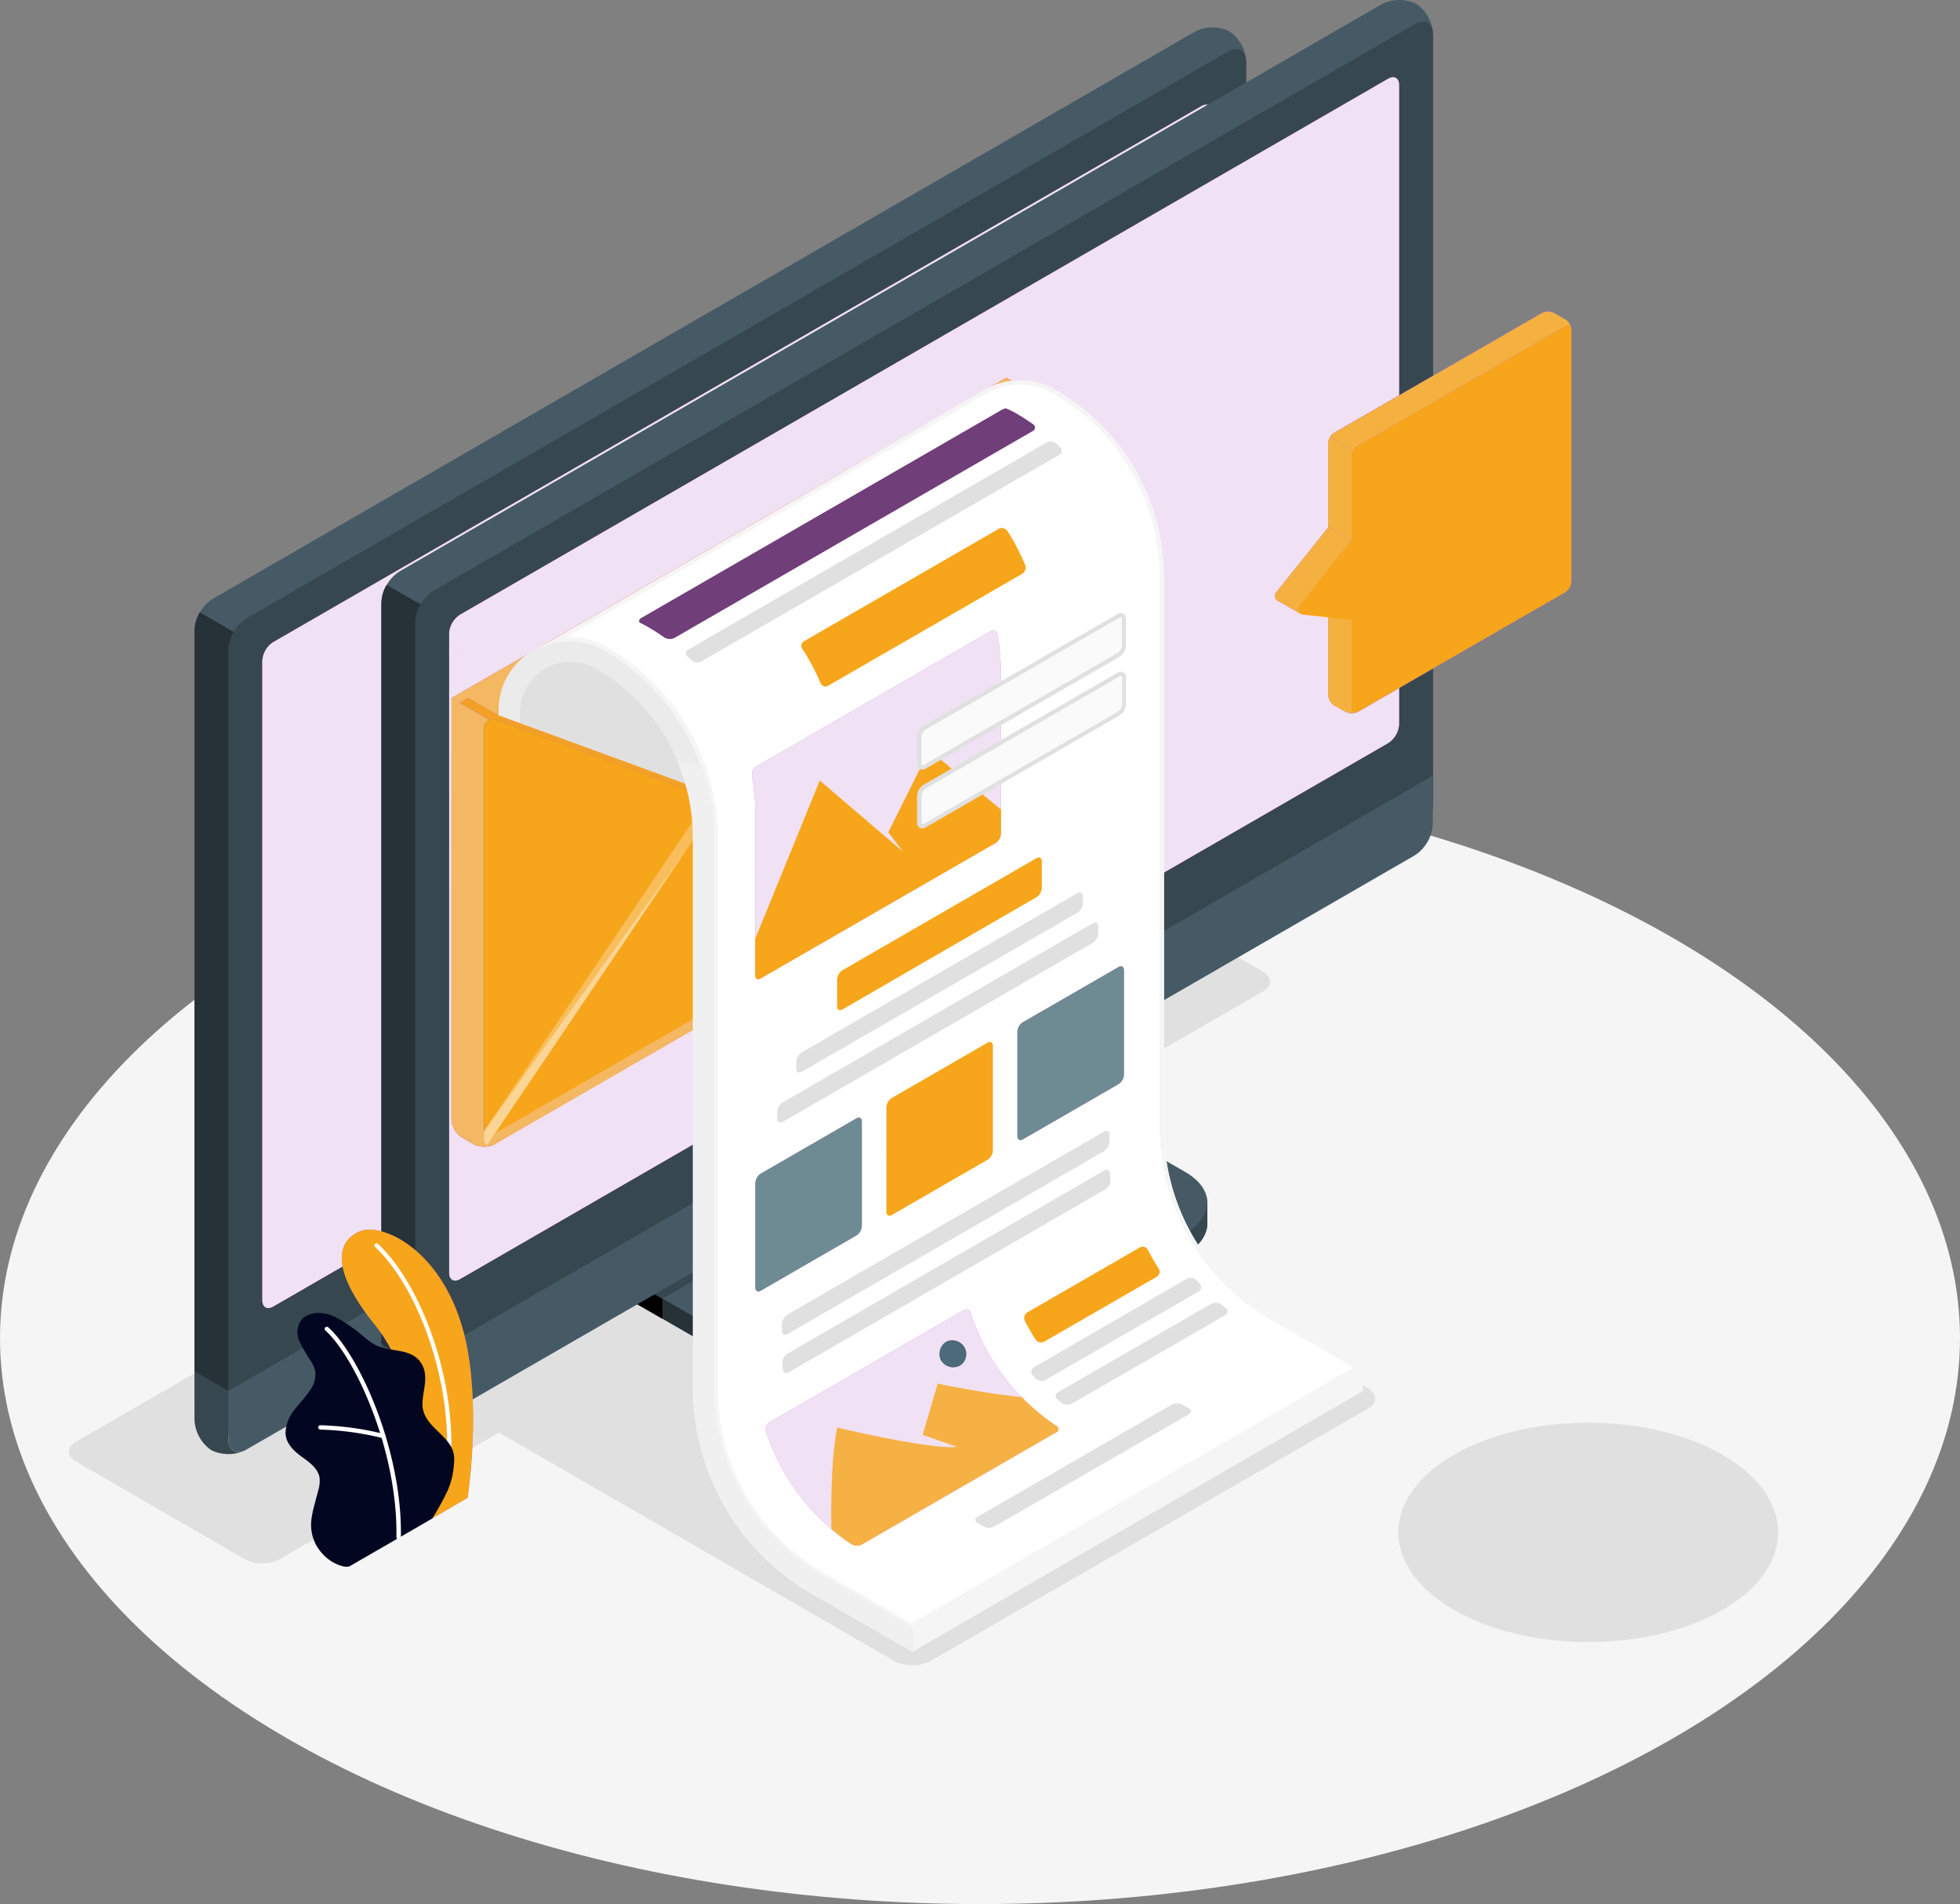 <svg xmlns="http://www.w3.org/2000/svg" width="333" height="323.423" viewBox="0 0 333 323.423">
  <rect x="0" y="0" width="333" height="323.423" fill="#808080" stroke="none"/>
  <g id="Newsletter-amico" transform="translate(-13.44 -30.318)">
    <g id="freepik--Floor--inject-63" transform="translate(13.44 161.482)">
      <ellipse id="freepik--floor--inject-63-2" data-name="freepik--floor--inject-63" cx="166.5" cy="96.129" rx="166.5" ry="96.129" transform="translate(0 0)" fill="#f5f5f5"/>
    </g>
    <g id="freepik--Shadows--inject-63" transform="translate(25.144 178.061)">
      <path id="freepik--Shadow--inject-63" d="M199.5,391.649l-68.512-39.574c-1.7-.975-1.7-2.558,0-3.533L205.243,305.7a6.763,6.763,0,0,1,6.12,0L279.91,345.27c1.689.975,1.689,2.551,0,3.533l-74.286,42.846A6.763,6.763,0,0,1,199.5,391.649Z" transform="translate(-59.252 -257.253)" fill="#e0e0e0"/>
      <ellipse id="freepik--shadow--inject-63-2" data-name="freepik--shadow--inject-63" cx="32.26" cy="18.628" rx="32.26" ry="18.628" transform="translate(225.873 93.911)" fill="#e0e0e0"/>
      <path id="freepik--shadow--inject-63-3" data-name="freepik--shadow--inject-63" d="M59.936,354.56,31.216,337.982c-1.618-.933-1.618-2.452,0-3.385l167.051-96.447a6.494,6.494,0,0,1,5.865,0l28.719,16.579c1.618.94,1.618,2.452,0,3.385L65.8,354.56A6.452,6.452,0,0,1,59.936,354.56Z" transform="translate(-30.002 -237.45)" fill="#e0e0e0"/>
    </g>
    <g id="freepik--Device--inject-63" transform="translate(46.477 34.981)">
      <g id="freepik--device--inject-63-2" data-name="freepik--device--inject-63">
        <path id="Path_30" data-name="Path 30" d="M200.726,328.457l24.691-14.275c2.544-1.47,3.816-3.4,3.816-5.321v-3.434l-25.617-14.444a5.441,5.441,0,0,1-2.459-4.24V260.39L158.05,285.307v26.338a5.441,5.441,0,0,0,2.459,4.24L182.3,328.443C187.384,331.4,195.638,331.4,200.726,328.457Z" transform="translate(-88.895 -101.098)" fill="#263238"/>
        <path id="Path_31" data-name="Path 31" d="M168.4,325.4v3.42l-7.908-4.551a5.441,5.441,0,0,1-2.452-4.24V293.682l8.212-4.742c.177,2.085.36,4.24.53,6.36l-5.759,3.336V318.31a5.406,5.406,0,0,0,2.452,4.24Z" transform="translate(-88.892 -109.473)"/>
        <path id="Path_32" data-name="Path 32" d="M162.25,311.978a5.42,5.42,0,0,0,2.459,4.24l18.812,10.84c5.1,2.94,13.349,2.94,18.437,0l24.7-14.275c5.1-2.933,5.1-7.7,0-10.6l-18.826-10.848a5.427,5.427,0,0,1-2.459-4.24V267.38L162.264,292.3Z" transform="translate(-90.127 -103.149)" fill="#455a64"/>
        <path id="Path_33" data-name="Path 33" d="M212.85,294.213h0l-5-2.89a5.428,5.428,0,0,1-2.459-4.24v-19.7L162.28,292.3v19.681a5.42,5.42,0,0,0,2.459,4.24l4.947,2.827Z" transform="translate(-90.135 -103.149)" fill="#37474f"/>
        <path id="Path_34" data-name="Path 34" d="M243.306,324.12v3.449c0,1.929-1.279,3.844-3.816,5.321L214.8,347.144a18.493,18.493,0,0,1-8.8,2.184v-3.385a18.494,18.494,0,0,0,8.8-2.184l24.691-14.282C242.041,327.978,243.306,326.049,243.306,324.12Z" transform="translate(-102.959 -119.792)" fill="#37474f"/>
        <path id="Path_35" data-name="Path 35" d="M63.088,273.378a6.586,6.586,0,0,0,5.957-.113L235.821,176.98a6.784,6.784,0,0,0,3.074-5.321V40.846a6.572,6.572,0,0,0-2.862-5.208,6.572,6.572,0,0,0-5.95.113L63.307,132.035a6.77,6.77,0,0,0-3.067,5.314V268.2a6.6,6.6,0,0,0,2.848,5.18Z" transform="translate(-60.205 -34.981)" fill="#455a64"/>
        <path id="Path_36" data-name="Path 36" d="M71.424,274.781,238.2,178.5a6.791,6.791,0,0,0,3.067-5.321V42.369c0-1.957-1.371-2.756-3.067-1.774L71.424,136.866a6.791,6.791,0,0,0-3.074,5.321V272.993C68.35,274.972,69.728,275.764,71.424,274.781Z" transform="translate(-62.584 -36.504)" fill="#37474f"/>
        <path id="Path_37" data-name="Path 37" d="M68.578,371.519a6.657,6.657,0,0,1-5.5-.113,6.607,6.607,0,0,1-2.883-5.222V358l5.766,3.336v8.183C65.956,371.307,67.123,372.134,68.578,371.519Z" transform="translate(-60.19 -129.73)" fill="#37474f"/>
        <path id="Path_38" data-name="Path 38" d="M68.35,321.271v8.176c0,1.957,1.413,2.756,3.074,1.774L238.2,234.936a6.791,6.791,0,0,0,3.039-5.335v-8.19Z" transform="translate(-62.584 -89.665)" fill="#455a64"/>
        <path id="Path_39" data-name="Path 39" d="M76.51,256.619V148.031a4.07,4.07,0,0,1,1.844-3.187L236.049,53.8c1.018-.587,1.844-.113,1.844,1.06V163.444a4.07,4.07,0,0,1-1.844,3.194l-157.7,91.048C77.33,258.273,76.51,257.792,76.51,256.619Z" transform="translate(-64.977 -40.426)" fill="#ba68c8"/>
        <path id="Path_40" data-name="Path 40" d="M76.51,256.619V148.031a4.07,4.07,0,0,1,1.844-3.187L236.049,53.8c1.018-.587,1.844-.113,1.844,1.06V163.444a4.07,4.07,0,0,1-1.844,3.194l-157.7,91.048C77.33,258.273,76.51,257.792,76.51,256.619Z" transform="translate(-64.977 -40.426)" fill="#ba68c8"/>
        <path id="Path_41" data-name="Path 41" d="M76.51,256.619V148.031a4.07,4.07,0,0,1,1.844-3.187L236.049,53.8c1.018-.587,1.844-.113,1.844,1.06V163.444a4.07,4.07,0,0,1-1.844,3.194l-157.7,91.048C77.33,258.273,76.51,257.792,76.51,256.619Z" transform="translate(-64.977 -40.426)" fill="#fff" opacity="0.8"/>
        <path id="Path_42" data-name="Path 42" d="M189.637,296.245a5.653,5.653,0,0,0-2.537,4.4c0,1.618,1.138,2.276,2.537,1.463a5.6,5.6,0,0,0,2.544-4.4C192.181,296.09,191.043,295.433,189.637,296.245Z" transform="translate(-97.416 -111.513)" fill="#ba68c8"/>
        <path id="Path_43" data-name="Path 43" d="M66.861,178.871a6.523,6.523,0,0,0-.9,3.032V307.819l-5.766-3.336v-125.9a6.282,6.282,0,0,1,.9-3.032Z" transform="translate(-60.19 -76.213)" fill="#263238"/>
      </g>
    </g>
    <g id="freepik--Device--inject-63-3" data-name="freepik--Device--inject-63" transform="translate(78.221 30.318)">
      <g id="freepik--device--inject-63-4" data-name="freepik--device--inject-63">
        <path id="Path_30-2" data-name="Path 30" d="M200.726,328.457l24.691-14.275c2.544-1.47,3.816-3.4,3.816-5.321v-3.434l-25.617-14.444a5.441,5.441,0,0,1-2.459-4.24V260.39L158.05,285.307v26.338a5.441,5.441,0,0,0,2.459,4.24L182.3,328.443C187.384,331.4,195.638,331.4,200.726,328.457Z" transform="translate(-88.895 -101.098)" fill="#263238"/>
        <path id="Path_31-2" data-name="Path 31" d="M168.4,325.4v3.42l-7.908-4.551a5.441,5.441,0,0,1-2.452-4.24V293.682l8.212-4.742c.177,2.085.36,4.24.53,6.36l-5.759,3.336V318.31a5.406,5.406,0,0,0,2.452,4.24Z" transform="translate(-88.892 -109.473)"/>
        <path id="Path_32-2" data-name="Path 32" d="M162.25,311.978a5.42,5.42,0,0,0,2.459,4.24l18.812,10.84c5.1,2.94,13.349,2.94,18.437,0l24.7-14.275c5.1-2.933,5.1-7.7,0-10.6l-18.826-10.848a5.427,5.427,0,0,1-2.459-4.24V267.38L162.264,292.3Z" transform="translate(-90.127 -103.149)" fill="#455a64"/>
        <path id="Path_33-2" data-name="Path 33" d="M212.85,294.213h0l-5-2.89a5.428,5.428,0,0,1-2.459-4.24v-19.7L162.28,292.3v19.681a5.42,5.42,0,0,0,2.459,4.24l4.947,2.827Z" transform="translate(-90.135 -103.149)" fill="#37474f"/>
        <path id="Path_34-2" data-name="Path 34" d="M243.306,324.12v3.449c0,1.929-1.279,3.844-3.816,5.321L214.8,347.144a18.493,18.493,0,0,1-8.8,2.184v-3.385a18.494,18.494,0,0,0,8.8-2.184l24.691-14.282C242.041,327.978,243.306,326.049,243.306,324.12Z" transform="translate(-102.959 -119.792)" fill="#37474f"/>
        <path id="Path_35-2" data-name="Path 35" d="M63.088,273.378a6.586,6.586,0,0,0,5.957-.113L235.821,176.98a6.784,6.784,0,0,0,3.074-5.321V40.846a6.572,6.572,0,0,0-2.862-5.208,6.572,6.572,0,0,0-5.95.113L63.307,132.035a6.77,6.77,0,0,0-3.067,5.314V268.2a6.6,6.6,0,0,0,2.848,5.18Z" transform="translate(-60.205 -34.981)" fill="#455a64"/>
        <path id="Path_36-2" data-name="Path 36" d="M71.424,274.781,238.2,178.5a6.791,6.791,0,0,0,3.067-5.321V42.369c0-1.957-1.371-2.756-3.067-1.774L71.424,136.866a6.791,6.791,0,0,0-3.074,5.321V272.993C68.35,274.972,69.728,275.764,71.424,274.781Z" transform="translate(-62.584 -36.504)" fill="#37474f"/>
        <path id="Path_37-2" data-name="Path 37" d="M68.578,371.519a6.657,6.657,0,0,1-5.5-.113,6.607,6.607,0,0,1-2.883-5.222V358l5.766,3.336v8.183C65.956,371.307,67.123,372.134,68.578,371.519Z" transform="translate(-60.19 -129.73)" fill="#37474f"/>
        <path id="Path_38-2" data-name="Path 38" d="M68.35,321.271v8.176c0,1.957,1.413,2.756,3.074,1.774L238.2,234.936a6.791,6.791,0,0,0,3.039-5.335v-8.19Z" transform="translate(-62.584 -89.665)" fill="#455a64"/>
        <path id="Path_39-2" data-name="Path 39" d="M76.51,256.619V148.031a4.07,4.07,0,0,1,1.844-3.187L236.049,53.8c1.018-.587,1.844-.113,1.844,1.06V163.444a4.07,4.07,0,0,1-1.844,3.194l-157.7,91.048C77.33,258.273,76.51,257.792,76.51,256.619Z" transform="translate(-64.977 -40.426)" fill="#ba68c8"/>
        <path id="Path_40-2" data-name="Path 40" d="M76.51,256.619V148.031a4.07,4.07,0,0,1,1.844-3.187L236.049,53.8c1.018-.587,1.844-.113,1.844,1.06V163.444a4.07,4.07,0,0,1-1.844,3.194l-157.7,91.048C77.33,258.273,76.51,257.792,76.51,256.619Z" transform="translate(-64.977 -40.426)" fill="#ba68c8"/>
        <path id="Path_41-2" data-name="Path 41" d="M76.51,256.619V148.031a4.07,4.07,0,0,1,1.844-3.187L236.049,53.8c1.018-.587,1.844-.113,1.844,1.06V163.444a4.07,4.07,0,0,1-1.844,3.194l-157.7,91.048C77.33,258.273,76.51,257.792,76.51,256.619Z" transform="translate(-64.977 -40.426)" fill="#fff" opacity="0.8"/>
        <path id="Path_42-2" data-name="Path 42" d="M189.637,296.245a5.653,5.653,0,0,0-2.537,4.4c0,1.618,1.138,2.276,2.537,1.463a5.6,5.6,0,0,0,2.544-4.4C192.181,296.09,191.043,295.433,189.637,296.245Z" transform="translate(-97.416 -111.513)" fill="#ba68c8"/>
        <path id="Path_43-2" data-name="Path 43" d="M66.861,178.871a6.523,6.523,0,0,0-.9,3.032V307.819l-5.766-3.336v-125.9a6.282,6.282,0,0,1,.9-3.032Z" transform="translate(-60.19 -76.213)" fill="#263238"/>
      </g>
    </g>
    <g id="freepik--Newsletter--inject-63" transform="translate(90.136 72.222)">
      <g id="freepik--newsletter--inject-63-2" data-name="freepik--newsletter--inject-63" transform="translate(0 0)">
        <g id="freepik--Envelope--inject-63" transform="translate(0 0)">
          <path id="Path_44" data-name="Path 44" d="M121.991,173.564l94.257-54.414,3.774,2.177A3.936,3.936,0,0,1,221.8,124.4v69.551a3.922,3.922,0,0,1-1.774,3.067l-90.744,52.351a3.965,3.965,0,0,1-3.533,0l-2-1.159a3.922,3.922,0,0,1-1.774-3.067Z" transform="translate(-121.97 -96.911)" fill="#ba68c8"/>
          <path id="Path_45" data-name="Path 45" d="M121.991,173.564l94.257-54.414,3.774,2.177A3.936,3.936,0,0,1,221.8,124.4v69.551a3.922,3.922,0,0,1-1.774,3.067l-90.744,52.351a3.965,3.965,0,0,1-3.533,0l-2-1.159a3.922,3.922,0,0,1-1.774-3.067Z" transform="translate(-121.97 -96.911)" fill="#f4b762"/>
          <path id="Path_49" data-name="Path 49" d="M123.3,184.71a4.5,4.5,0,0,1,.247-.41A4.511,4.511,0,0,0,123.3,184.71Z" transform="translate(-122.36 -116.021)" fill="#ba68c8"/>
          <path id="Path_50" data-name="Path 50" d="M189.64,87.906l.247-.226Z" transform="translate(-141.819 -87.68)" fill="#ba68c8"/>
          <path id="Path_51" data-name="Path 51" d="M122.42,186.622a8.88,8.88,0,0,1,.375-1.032A8.88,8.88,0,0,0,122.42,186.622Z" transform="translate(-122.102 -116.399)" fill="#ba68c8"/>
          <path id="Path_52" data-name="Path 52" d="M123,185.38c.064-.141.127-.276.2-.41A1.459,1.459,0,0,0,123,185.38Z" transform="translate(-122.272 -116.217)" fill="#ba68c8"/>
          <path id="Path_53" data-name="Path 53" d="M123,185.59Z" transform="translate(-122.272 -116.399)" opacity="0.2"/>
          <path id="Path_54" data-name="Path 54" d="M122.42,187.047h0v0Z" transform="translate(-122.102 -116.825)" opacity="0.2"/>
          <path id="Path_55" data-name="Path 55" d="M189.99,87.69Z" transform="translate(-141.922 -87.683)" opacity="0.2"/>
          <path id="Path_56" data-name="Path 56" d="M123.249,184.974a.289.289,0,0,1,0-.064A.289.289,0,0,0,123.249,184.974Z" transform="translate(-122.345 -116.2)" opacity="0.2"/>
          <path id="Path_57" data-name="Path 57" d="M189.31,88.293a2.92,2.92,0,0,1,.233-.283,2.918,2.918,0,0,0-.233.283Z" transform="translate(-141.722 -87.777)" opacity="0.2"/>
          <path id="Path_60" data-name="Path 60" d="M167.7,202.131a36.549,36.549,0,0,1,2.89,14.261v2.749L135.38,237.515h0V195.2a10.6,10.6,0,0,1,.276-2.424h0c.071-.311.163-.615.254-.919l.155-.452a9.8,9.8,0,0,1,.594-1.3,10.353,10.353,0,0,1,1.357-1.95c.148-.177.311-.346.473-.509s.339-.325.516-.481a10.734,10.734,0,0,1,12.473-1.251s.622-.254,1.767-.707a36.8,36.8,0,0,1,12.423,12.826A37.962,37.962,0,0,1,167.7,202.131Z" transform="translate(-125.903 -116.072)" fill="#e0e0e0"/>
          <path id="Path_61" data-name="Path 61" d="M309.343,361.025,232.81,405.313v-4.155l76.526-44.287Z" transform="translate(-154.482 -166.64)" fill="#f5f5f5"/>
          <path id="Path_62" data-name="Path 62" d="M167.1,201.458a37.977,37.977,0,0,0-2.028-4.092q-.841-1.449-1.809-2.827c-.177-.254-.36-.509-.551-.756s-.339-.459-.516-.707-.3-.382-.452-.565l-.148-.184-.58-.707a3.6,3.6,0,0,0-.269-.3c-.148-.177-.311-.353-.466-.523-.353-.389-.707-.77-1.1-1.131-.212-.219-.424-.431-.643-.629a2.3,2.3,0,0,0-.191-.184l-.594-.544c-.233-.212-.466-.417-.707-.615s-.389-.332-.594-.495a3.378,3.378,0,0,0-.3-.24c-.226-.184-.459-.36-.707-.537s-.6-.452-.912-.707a9.825,9.825,0,0,0-.947-.65l-.961-.622-.184-.113-.827-.495c-.247-.141-.5-.276-.749-.4a14.211,14.211,0,0,0-1.321-.558,13.266,13.266,0,0,0-1.5-.431l-.5-.1a12.256,12.256,0,0,0-2.021-.17h-.544a7.45,7.45,0,0,0-.8.064l-.445.057-.29.042a2.746,2.746,0,0,0-.332.064h-.042l-.495.113a3.724,3.724,0,0,0-.375.106l-.191.057q-.2.057-.4.127a9.659,9.659,0,0,0-1.06.41c-.212.092-.424.2-.636.3a.916.916,0,0,0-.184.1c-.113.057-.233.12-.346.191l-.332.2a11.973,11.973,0,0,0-1.173.813s-.042.035-.057.049c-.191.155-.382.311-.572.488h0l-.4.375c-.078.071-.148.148-.219.219a12.889,12.889,0,0,0-.982,1.159c-.127.17-.247.339-.36.516s-.269.41-.4.629h0a6.869,6.869,0,0,0-.346.636,9.228,9.228,0,0,0-.4.89c-.057.141-.12.29-.17.445s-.049.134-.071.2c-.078.226-.141.452-.2.707s-.12.452-.163.707h0a4.537,4.537,0,0,0-.092.466,1.537,1.537,0,0,0,0,.177c0,.155-.049.3-.064.452s-.042.4-.049.608,0,.558,0,.848v33.758h3.632V194.533a8.6,8.6,0,0,1,12.911-7.455,33.214,33.214,0,0,1,13.766,15.42l4.311,1.025C167.648,202.829,167.379,202.137,167.1,201.458Z" transform="translate(-125.304 -115.399)" fill="#ebebeb"/>
          <path id="Path_63" data-name="Path 63" d="M221.36,220.563a.854.854,0,0,1-.1.141l-39.284-12.452a6.77,6.77,0,0,0-8.48,2.608l-41.991,62.414-1.555.9h0a1.265,1.265,0,0,1-1.2.134L171.935,210a6.8,6.8,0,0,1,8.48-2.615Z" transform="translate(-123.959 -122.625)" fill="#ba68c8"/>
          <path id="Path_64" data-name="Path 64" d="M169.621,220.832l.1-.085L131.5,277.118l-1.555.9h0a1.286,1.286,0,0,1-1.2.134l39.383-58.23Z" transform="translate(-123.956 -126.469)" fill="#fff" opacity="0.4"/>
          <path id="Path_65" data-name="Path 65" d="M239.288,220.549a.858.858,0,0,1-.1.141L199.9,208.231a6.763,6.763,0,0,0-8.48,2.615l-1.555-.9a6.784,6.784,0,0,1,8.48-2.6Z" transform="translate(-141.887 -122.61)" fill="#fff" opacity="0.4"/>
          <path id="Path_66" data-name="Path 66" d="M224.4,124.315h0c-.085-.509-.353-.65-.707-.41a2.041,2.041,0,0,0-.452.466l-.2.276-38.761,58.93-5.788,8.063a3.3,3.3,0,0,1-3.187,1.194l-5-1.187-38.161-14.042a1.943,1.943,0,0,0-.777,0,1.412,1.412,0,0,0-.29.092l1.413-.834,36.563,13.427,4.812,1.724a3.286,3.286,0,0,0,3.187-1.194l5.788-8.056L221.8,123.559a1.555,1.555,0,0,1,.438-.4l-3.371-1.943,1.413-.813,2.332,1.343A4.042,4.042,0,0,1,224.4,124.315Z" transform="translate(-124.642 -97.278)" fill="#ba68c8"/>
          <path id="Path_67" data-name="Path 67" d="M200.561,209.464l-5.788,8.063a3.3,3.3,0,0,1-3.187,1.194l-5-1.187.1-.085.24-.382,3.272.777a3.286,3.286,0,0,0,3.187-1.194l5.731-7.971Z" transform="translate(-140.925 -123.172)" fill="#fff" opacity="0.4"/>
          <path id="Path_68" data-name="Path 68" d="M244.141,121.653l-2.332-1.343-1.413.813,3.371,1.943h0a1.484,1.484,0,0,0-.438.4l-38.952,59.205-.057.078h0l1.413.784,38.761-58.93.2-.276a2.043,2.043,0,0,1,.452-.466c.346-.24.615-.1.707.41h0A4.042,4.042,0,0,0,244.141,121.653Z" transform="translate(-146.125 -97.251)" opacity="0.1"/>
          <path id="Path_69" data-name="Path 69" d="M130.282,200.948,122,196.15v71.579a3.922,3.922,0,0,0,1.774,3.067l2,1.152a3.943,3.943,0,0,0,3.533,0l1-.579Z" transform="translate(-121.979 -119.497)" fill="#ba68c8"/>
          <path id="Path_70" data-name="Path 70" d="M130.282,200.948,122,196.15v71.579a3.922,3.922,0,0,0,1.774,3.067l2,1.152a3.943,3.943,0,0,0,3.533,0l1-.579Z" transform="translate(-121.979 -119.497)" fill="#f9be5a" opacity="0.92"/>
          <path id="Path_71" data-name="Path 71" d="M222.677,126.41v68.774a3.533,3.533,0,0,1-.551,1.795,3.675,3.675,0,0,1-1.039,1.159l-.064.042-.12.078-90.709,52.365h0a1.684,1.684,0,0,1-.346.163,2.248,2.248,0,0,1,0-.318V180.93a1.541,1.541,0,0,1,1.993-1.569L170,193.4l5,1.187a3.3,3.3,0,0,0,3.187-1.194l5.788-8.063Z" transform="translate(-124.279 -99.04)" fill="#455a64"/>
          <path id="Path_72" data-name="Path 72" d="M224.069,126.167v69.558a3.61,3.61,0,0,1-.551,1.795,3.872,3.872,0,0,1-1.039,1.166h-.071a1.072,1.072,0,0,1-.113.078l-90.709,52.365h0a1.265,1.265,0,0,1-1.208.141,1.074,1.074,0,0,1-.53-.848,2.254,2.254,0,0,1,0-.318V180.567A1.541,1.541,0,0,1,131.84,179L170,193.04l5,1.187a3.3,3.3,0,0,0,3.187-1.194l5.788-8.063,38.761-58.93.2-.276C223.532,124.867,224.069,125.058,224.069,126.167Z" transform="translate(-124.279 -98.685)" fill="#f7a51a"/>
          <path id="Path_73" data-name="Path 73" d="M244.743,223.587l.12-.078.064-.042a3.761,3.761,0,0,0,1.039-1.159,3.61,3.61,0,0,0,.551-1.767L206.37,209.8l26.854,20.423Z" transform="translate(-146.726 -123.501)" fill="#ba68c8"/>
          <path id="Path_74" data-name="Path 74" d="M244.743,223.587l.12-.078.064-.042a3.761,3.761,0,0,0,1.039-1.159,3.61,3.61,0,0,0,.551-1.767L206.37,209.8l26.854,20.423Z" transform="translate(-146.726 -123.501)" opacity="0.2"/>
          <path id="Path_75" data-name="Path 75" d="M129.794,278.317a1.222,1.222,0,0,0,.551,1.166,1.237,1.237,0,0,0,1.208-.134h0l31.235-18.027,7.13-40.062L129.78,277.172Z" transform="translate(-124.261 -126.862)" fill="#fff" opacity="0.36"/>
          <path id="Path_76" data-name="Path 76" d="M173.74,212.178l-43.432,64.364a1.222,1.222,0,0,1-.551-1.166v-1.152l42.4-62.894h0Z" transform="translate(-124.252 -123.949)" fill="#fff" opacity="0.28"/>
          <path id="Path_77" data-name="Path 77" d="M223.74,221.773a3.759,3.759,0,0,1-1.039,1.159l-.064.042-90.829,52.443h0a1.237,1.237,0,0,1-1.208.134l43.439-64.371a6.819,6.819,0,0,1,8.537-2.622Z" transform="translate(-124.501 -122.966)" fill="#f7a51a"/>
          <path id="Path_78" data-name="Path 78" d="M223.74,227.207a3.675,3.675,0,0,1-1.039,1.159l-.064.042-90.829,52.443h0a1.279,1.279,0,0,1-1.208.134l1.208-1.922,89.246-51.5.071-.042a3.611,3.611,0,0,0,.94-1.018Z" transform="translate(-124.501 -128.399)" fill="#f4b762"/>
          <path id="Path_80" data-name="Path 80" d="M130.46,199.057l-1.442.834-1.456-.841-3.583-2.064,1.392-.827Z" transform="translate(-122.56 -119.5)" fill="#ba68c8"/>
          <path id="Path_81" data-name="Path 81" d="M130.53,199.086l-5.116-2.926-1.413.827,3.583,2.064,1.456.841h0l.276-.085a1.943,1.943,0,0,1,.777,0l2.9,1.074,33.292,12.254.523-.77Z" transform="translate(-122.565 -119.5)" fill="#f7a51a" opacity="0.92"/>
        </g>
        <path id="Path_82" data-name="Path 82" d="M282.653,287.475l-76.526,44.287-15.292-8.834a36.683,36.683,0,0,1-18.374-31.8V197.565a36.542,36.542,0,0,0-2.883-14.261,37.963,37.963,0,0,0-2.028-4.092,36.669,36.669,0,0,0-13.427-13.427,12.077,12.077,0,0,0-11.7-.3l9.116-5.258,33.624-19.412,33.179-19.278.1-.057a12.105,12.105,0,0,1,12.211,0,36.7,36.7,0,0,1,18.374,31.8v93.571a36.705,36.705,0,0,0,18.374,31.8Z" transform="translate(-127.968 -97.111)" fill="#fff"/>
        <path id="Path_83" data-name="Path 83" d="M224.55,119.824v.707A11.357,11.357,0,0,1,230.3,122.1a35.97,35.97,0,0,1,18,31.172v93.578A37.531,37.531,0,0,0,267,279.251l14.24,8.226-75.113,43.461-14.946-8.629a36.04,36.04,0,0,1-17.964-31.164V197.559a37.383,37.383,0,0,0-18.741-32.387,12.721,12.721,0,0,0-6.452-1.753H147.4l4.487-2.586,33.624-19.419,33.214-19.278.085-.049a11.533,11.533,0,0,1,5.759-1.562v-.707m0,0a12.254,12.254,0,0,0-6.113,1.654l-.1.057-33.2,19.285-33.624,19.412-9.116,5.258a12.268,12.268,0,0,1,5.6-1.364,12.056,12.056,0,0,1,6.1,1.661,36.669,36.669,0,0,1,13.427,13.427,37.962,37.962,0,0,1,2.028,4.092,36.542,36.542,0,0,1,2.933,14.261v93.585a36.684,36.684,0,0,0,18.374,31.8l15.293,8.833L282.7,287.49l-15.3-8.833a36.7,36.7,0,0,1-18.374-31.8V153.271a36.705,36.705,0,0,0-18.374-31.8,12.148,12.148,0,0,0-6.1-1.66Z" transform="translate(-127.968 -97.104)" fill="#f5f5f5"/>
        <path id="Path_84" data-name="Path 84" d="M216.167,358.35l-15.292-8.862a36.691,36.691,0,0,1-18.374-31.8V224.152a36.564,36.564,0,0,0-2.12-12.2l-4.311-1.025.233.537a32.81,32.81,0,0,1,2.544,12.685v93.585a40.457,40.457,0,0,0,20.162,34.924l15.37,8.841,1.788,1Z" transform="translate(-137.839 -123.832)" fill="#f0f0f0"/>
        <path id="Path_85" data-name="Path 85" d="M210.631,182.1,243.6,163.087a1.258,1.258,0,0,0,.523-1.519c-.445-1.081-.954-2.12-1.5-3.18-.474-.883-.975-1.745-1.512-2.586a1.124,1.124,0,0,0-1.5-.353l-32.974,19.031a.919.919,0,0,0-.431,1.258l.466.707a37.674,37.674,0,0,1,2.12,3.908c.191.417.382.841.558,1.272a.9.9,0,0,0,1.279.48Z" transform="translate(-146.648 -107.514)" fill="#f7a51a"/>
        <path id="Path_86" data-name="Path 86" d="M180.93,171.888l60.831-35.108a.784.784,0,0,0,.184-1.293l-.629-.608a1.505,1.505,0,0,0-1.7-.184L178.81,169.81a.707.707,0,0,0-.141,1.251l.622.6A1.413,1.413,0,0,0,180.93,171.888Z" transform="translate(-138.508 -101.418)" fill="#e0e0e0"/>
        <path id="Path_87" data-name="Path 87" d="M171.352,165.428c-.389-.269-.777-.537-1.18-.8-.6-.389-1.215-.763-1.844-1.117a8.889,8.889,0,0,0-.869-.445c-.488-.226-.488-.615,0-.912l60.859-35.136a3.477,3.477,0,0,1,1.046-.481l.127.049a14.445,14.445,0,0,1,1.76.862c.947.558,1.873,1.159,2.763,1.788a.643.643,0,0,1-.064,1.159L173.1,165.527a1.788,1.788,0,0,1-1.753-.1Z" transform="translate(-135.205 -99.079)" fill="#ba68c8"/>
        <path id="Path_88" data-name="Path 88" d="M171.352,165.428c-.389-.269-.777-.537-1.18-.8-.6-.389-1.215-.763-1.844-1.117a8.889,8.889,0,0,0-.869-.445c-.488-.226-.488-.615,0-.912l60.859-35.136a3.477,3.477,0,0,1,1.046-.481l.127.049a14.445,14.445,0,0,1,1.76.862c.947.558,1.873,1.159,2.763,1.788a.643.643,0,0,1-.064,1.159L173.1,165.527a1.788,1.788,0,0,1-1.753-.1Z" transform="translate(-135.205 -99.079)" opacity="0.4"/>
        <path id="Path_89" data-name="Path 89" d="M236.529,214.382V188.235c0-.841-.042-3.06-.134-3.887a34.836,34.836,0,0,0-.481-3.844.707.707,0,0,0-1.117-.509l-39.878,23.016a1.59,1.59,0,0,0-.707,1.569,36.883,36.883,0,0,1,.565,6.077v27.822c0,.579.41.82.919.53L235.617,216A2.028,2.028,0,0,0,236.529,214.382Z" transform="translate(-143.155 -114.719)" fill="#ba68c8"/>
        <path id="Path_90" data-name="Path 90" d="M236.529,214.382V188.235c0-.841-.042-3.06-.134-3.887a34.836,34.836,0,0,0-.481-3.844.707.707,0,0,0-1.117-.509l-39.878,23.016a1.59,1.59,0,0,0-.707,1.569,36.883,36.883,0,0,1,.565,6.077v27.822c0,.579.41.82.919.53L235.617,216A2.028,2.028,0,0,0,236.529,214.382Z" transform="translate(-143.155 -114.719)" fill="#fff" opacity="0.8"/>
        <path id="Path_91" data-name="Path 91" d="M224.582,208.68l-6.968,13.964,2.53,3.314-14.169-12.105L195,240.749v6.19c0,.579.41.82.919.53l39.934-23.016a2.028,2.028,0,0,0,.912-1.59V218.8Z" transform="translate(-143.391 -123.172)" fill="#f7a51a"/>
        <path id="Path_92" data-name="Path 92" d="M215.619,253.632l32.945-19.024c.509-.29.919-.057.919.53v4.509a2.021,2.021,0,0,1-.919,1.59l-32.945,19.052c-.509.29-.919.057-.919-.53V255.25A2.021,2.021,0,0,1,215.619,253.632Z" transform="translate(-149.17 -130.741)" fill="#f7a51a"/>
        <path id="Path_93" data-name="Path 93" d="M205.8,270.049,252.658,243c.509-.3.919-.057.919.53v1.194a2.028,2.028,0,0,1-.919,1.59L205.8,273.349c-.509.3-.919.057-.919-.53v-1.194A2.042,2.042,0,0,1,205.8,270.049Z" transform="translate(-146.289 -133.201)" fill="#e0e0e0"/>
        <path id="Path_94" data-name="Path 94" d="M201.219,280.678l52.7-30.43c.509-.29.919-.057.919.53v1.194a2.021,2.021,0,0,1-.919,1.59l-52.7,30.43c-.509.29-.919.056-.919-.53v-1.194A2.035,2.035,0,0,1,201.219,280.678Z" transform="translate(-144.946 -135.329)" fill="#e0e0e0"/>
        <path id="Path_95" data-name="Path 95" d="M195.962,306.534l16.254-9.385c.5-.29.912-.049.912.53v17.759a2.028,2.028,0,0,1-.912,1.59l-16.254,9.385c-.5.29-.912.057-.912-.53V308.124A2.028,2.028,0,0,1,195.962,306.534Z" transform="translate(-143.406 -149.086)" fill="#ba68c8"/>
        <path id="Path_96" data-name="Path 96" d="M195.962,306.534l16.254-9.385c.5-.29.912-.049.912.53v17.759a2.028,2.028,0,0,1-.912,1.59l-16.254,9.385c-.5.29-.912.057-.912-.53V308.124A2.028,2.028,0,0,1,195.962,306.534Z" transform="translate(-143.406 -149.086)" fill="#6e8b93"/>
        <path id="Path_97" data-name="Path 97" d="M227.469,288.344l16.254-9.385c.509-.29.919-.049.919.53v17.766a2.042,2.042,0,0,1-.919,1.59l-16.254,9.378c-.509.29-.919.056-.919-.53V289.934a2.021,2.021,0,0,1,.919-1.59Z" transform="translate(-152.646 -143.75)" fill="#f7a51a"/>
        <path id="Path_98" data-name="Path 98" d="M258.969,270.155l16.254-9.378c.509-.3.919-.057.919.53v17.759a2.028,2.028,0,0,1-.919,1.59l-16.254,9.378c-.509.29-.919.057-.919-.53V271.745A2.021,2.021,0,0,1,258.969,270.155Z" transform="translate(-161.885 -138.416)" fill="#ba68c8"/>
        <path id="Path_99" data-name="Path 99" d="M258.969,270.155l16.254-9.378c.509-.3.919-.057.919.53v17.759a2.028,2.028,0,0,1-.919,1.59l-16.254,9.378c-.509.29-.919.057-.919-.53V271.745A2.021,2.021,0,0,1,258.969,270.155Z" transform="translate(-161.885 -138.416)" fill="#6e8b93"/>
        <path id="Path_100" data-name="Path 100" d="M256.169,303.633l-53.821,31.094c-.509.29-.919.049-.919-.53V333a2.042,2.042,0,0,1,.919-1.59l53.821-31.094c.5-.29.919-.05.919.53v1.194A2.021,2.021,0,0,1,256.169,303.633Z" transform="translate(-145.277 -150.016)" fill="#e0e0e0"/>
        <path id="Path_101" data-name="Path 101" d="M202.647,343.926l53.828-31.094a1.774,1.774,0,0,0,.8-1.583c-.035-.346-.064-.707-.092-1.046a.594.594,0,0,0-.975-.523L202.4,340.775a1.88,1.88,0,0,0-.869,1.583c0,.353.05.707.085,1.06a.636.636,0,0,0,1.032.509Z" transform="translate(-145.307 -152.756)" fill="#e0e0e0"/>
        <path id="Path_102" data-name="Path 102" d="M231.128,343.254l-32.959,19.031a1.413,1.413,0,0,0-.608,1.548,36.747,36.747,0,0,0,14.515,19.158,1.88,1.88,0,0,0,1.8.049L246.866,364a.594.594,0,0,0,0-1.1,36.789,36.789,0,0,1-14.508-19.151.806.806,0,0,0-1.23-.488Z" transform="translate(-144.129 -162.606)" fill="#ba68c8"/>
        <path id="Path_103" data-name="Path 103" d="M231.128,343.254l-32.959,19.031a1.413,1.413,0,0,0-.608,1.548,36.747,36.747,0,0,0,14.515,19.158,1.88,1.88,0,0,0,1.8.049L246.866,364a.594.594,0,0,0,0-1.1,36.789,36.789,0,0,1-14.508-19.151.806.806,0,0,0-1.23-.488Z" transform="translate(-144.129 -162.606)" fill="#fff" opacity="0.8"/>
        <path id="Path_104" data-name="Path 104" d="M251.518,368.123a36.829,36.829,0,0,1-5.894-4.9c-5.5-.452-14.247-2.276-14.247-2.276l-2.565,8.7,5.88,2.071c-5,.4-20.388-3.314-20.388-3.314-1.11,5.258-1.053,14.275-1,17.243a35.711,35.711,0,0,0,3.4,2.572,1.88,1.88,0,0,0,1.8.049l32.988-19.045a.594.594,0,0,0,.028-1.1Z" transform="translate(-148.753 -167.836)" fill="#f7a51a" opacity="0.8"/>
        <path id="Path_105" data-name="Path 105" d="M239.574,353.992a2.466,2.466,0,0,0,3.222.848,2.332,2.332,0,0,0,.784-3.081,2.389,2.389,0,0,0-3.138-.989A2.466,2.466,0,0,0,239.574,353.992Z" transform="translate(-156.384 -164.779)" fill="#224d5c" opacity="0.8"/>
        <path id="Path_106" data-name="Path 106" d="M263.106,344.15l19.08-11a.982.982,0,0,0,.325-1.413c-.65-1.011-1.258-2.056-1.809-3.131a.989.989,0,0,0-1.413-.424l-19.052,11a1.138,1.138,0,0,0-.445,1.484c.551,1.074,1.159,2.12,1.809,3.138A1.145,1.145,0,0,0,263.106,344.15Z" transform="translate(-162.362 -158.181)" fill="#f7a51a"/>
        <path id="Path_107" data-name="Path 107" d="M263.785,352.859l26.02-15.017a.813.813,0,0,0,.2-1.307l-.537-.615a1.329,1.329,0,0,0-1.6-.283L261.856,350.69a.855.855,0,0,0-.24,1.343c.177.2.353.41.537.608A1.364,1.364,0,0,0,263.785,352.859Z" transform="translate(-162.865 -160.367)" fill="#e0e0e0"/>
        <path id="Path_108" data-name="Path 108" d="M267.523,357.924l.707.594a1.682,1.682,0,0,0,1.76.12l26.048-15.01a.664.664,0,0,0,.085-1.18c-.254-.2-.495-.4-.707-.6a1.611,1.611,0,0,0-1.724-.17l-26.048,15.017a.707.707,0,0,0-.12,1.23Z" transform="translate(-164.575 -162.132)" fill="#e0e0e0"/>
        <path id="Path_109" data-name="Path 109" d="M248.322,384.945l32.988-19.038a1.993,1.993,0,0,1,1.83,0l1.039.594c.509.3.509.77,0,1.06l-32.988,19.045a2.007,2.007,0,0,1-1.837,0l-1.032-.594C247.813,385.695,247.813,385.235,248.322,384.945Z" transform="translate(-158.92 -169.225)" fill="#e0e0e0"/>
        <path id="Path_110" data-name="Path 110" d="M235.332,195.368l32.952-19.031c.509-.3.919-.057.919.53v4.509a2.028,2.028,0,0,1-.919,1.59L235.339,201.99c-.509.29-.919.057-.919-.53v-4.5A2.028,2.028,0,0,1,235.332,195.368Z" transform="translate(-154.954 -113.648)" fill="#fafafa"/>
        <path id="Path_111" data-name="Path 111" d="M234.774,202.324a.805.805,0,0,1-.41-.106.982.982,0,0,1-.445-.9v-4.5a2.4,2.4,0,0,1,1.088-1.894l32.952-19a.9.9,0,0,1,1.449.834v4.509a2.382,2.382,0,0,1-1.1,1.894l-32.924,19a1.18,1.18,0,0,1-.615.17Zm.587-6.791a1.7,1.7,0,0,0-.707,1.286v4.5c0,.17.049.261.092.29s.141,0,.29-.071l32.952-19.017a1.71,1.71,0,0,0,.742-1.286v-4.509c0-.177-.049-.261-.092-.29a.361.361,0,0,0-.3.064Z" transform="translate(-154.806 -113.508)" fill="#e0e0e0"/>
        <path id="Path_112" data-name="Path 112" d="M235.332,209.509l32.952-19.031c.509-.29.919-.057.919.53v4.509a2.021,2.021,0,0,1-.919,1.59l-32.945,19.024c-.509.3-.919.057-.919-.53v-4.5a2.042,2.042,0,0,1,.912-1.59Z" transform="translate(-154.954 -117.797)" fill="#fafafa"/>
        <path id="Path_113" data-name="Path 113" d="M234.774,216.459a.749.749,0,0,1-.41-.113.982.982,0,0,1-.445-.9v-4.5a2.4,2.4,0,0,1,1.088-1.894l32.952-19.031a.9.9,0,0,1,1.449.834v4.509a2.4,2.4,0,0,1-1.1,1.9l-32.924,19.017A1.123,1.123,0,0,1,234.774,216.459Zm33.772-25.907a.446.446,0,0,0-.233.085l-32.924,19.031a1.7,1.7,0,0,0-.707,1.279v4.5c0,.177.049.261.092.29s.141,0,.29-.064l32.952-19.024a1.689,1.689,0,0,0,.742-1.286v-4.509c0-.17-.049-.261-.092-.29Z" transform="translate(-154.806 -117.644)" fill="#e0e0e0"/>
      </g>
    </g>
    <g id="freepik--Plants--inject-63" transform="translate(61.946 239.194)">
      <g id="freepik--plants--inject-63-2" data-name="freepik--plants--inject-63">
        <path id="Path_114" data-name="Path 114" d="M110.782,373.1l6.19-3.6s2.12-13.49,0-25.151c-2.975-16.395-14.31-21.808-18.338-20.084s-4.869,6.629,2.707,15.978C105.778,345.739,110.562,357.83,110.782,373.1Z" transform="translate(-86.048 -323.957)" fill="#ba68c8"/>
        <g id="Group_57" data-name="Group 57" transform="translate(9.559)">
          <path id="Path_115" data-name="Path 115" d="M110.782,373.1l6.19-3.6s2.12-13.49,0-25.151c-2.975-16.395-14.31-21.808-18.338-20.084s-4.869,6.629,2.707,15.978C105.778,345.739,110.562,357.83,110.782,373.1Z" transform="translate(-95.607 -323.957)" fill="#f7a51a"/>
        </g>
        <path id="Path_116" data-name="Path 116" d="M115.854,367.112h0a.367.367,0,0,1-.325-.4c1.774-15.455-4.805-32.189-11.922-38.825a.367.367,0,1,1,.495-.537c7.229,6.784,13.936,23.744,12.141,39.44A.367.367,0,0,1,115.854,367.112Z" transform="translate(-88.35 -324.914)" fill="#fff"/>
        <path id="Path_117" data-name="Path 117" d="M93.076,386.934c-.806.48-2.558-.375-3.208-.792a7.829,7.829,0,0,1-2.657-2.9,7.321,7.321,0,0,1-.707-4.36A17.547,17.547,0,0,1,87,376.546l.6-2.276a5.852,5.852,0,0,0,.276-2.283c-.233-1.533-1.625-2.586-2.89-3.491-1.413-1-2.869-2.325-2.9-4.184a6.537,6.537,0,0,1,1.548-3.929c.862-1.145,1.894-2.162,2.671-3.364a4.551,4.551,0,0,0,.862-2.912,4.736,4.736,0,0,0-.664-1.788,26.142,26.142,0,0,1-2.063-3.569,3.645,3.645,0,0,1,.544-3.865,4.29,4.29,0,0,1,3.138-.9c1.965.085,3.866,1.47,5.427,2.551s2.777,2.565,4.565,3.194c2.339.834,5.448.346,7,2.735,1.35,2.071.375,4.388.24,6.586-.212,3.533,3.116,4.862,4.749,7.427a4.558,4.558,0,0,1,.615,2.827,13.554,13.554,0,0,1-1.074,4.8,47.013,47.013,0,0,1-2.622,4.763C106.969,378.927,93.2,386.856,93.076,386.934Z" transform="translate(-82.08 -329.825)" fill="#020621"/>
        <path id="Path_118" data-name="Path 118" d="M104.044,383.379h0a.368.368,0,0,1-.36-.375c.269-14.593-6.975-30.528-12.077-35.094a.367.367,0,0,1,0-.516.36.36,0,0,1,.516,0c5.208,4.65,12.593,20.847,12.324,35.645A.375.375,0,0,1,104.044,383.379Z" transform="translate(-84.843 -330.8)" fill="#fff"/>
        <path id="Path_119" data-name="Path 119" d="M101,373.15a.184.184,0,0,1-.106,0,49.375,49.375,0,0,0-10.6-1.456.382.382,0,0,1-.36-.375.353.353,0,0,1,.375-.36,50,50,0,0,1,10.805,1.484.367.367,0,0,1,.254.459A.353.353,0,0,1,101,373.15Z" transform="translate(-84.383 -337.744)" fill="#fff"/>
      </g>
    </g>
    <g id="freepik--speech-bubble--inject-63" transform="translate(230.054 83.236)">
      <g id="freepik--speach-bubble--inject-63" transform="translate(0 0)">
        <path id="Path_120" data-name="Path 120" d="M369.024,103.516,333.8,123.826a2.29,2.29,0,0,0-1.046,1.8v42.761a2.29,2.29,0,0,0,1.053,1.795l1.9,1.074a2.339,2.339,0,0,0,2.12,0l35.228-20.3a2.3,2.3,0,0,0,1.046-1.809V106.392a2.289,2.289,0,0,0-1.046-1.795l-1.908-1.074A2.339,2.339,0,0,0,369.024,103.516Z" transform="translate(-323.715 -103.266)" fill="#ba68c8"/>
        <path id="Path_121" data-name="Path 121" d="M338.41,171.627V128.873a2.3,2.3,0,0,1,1.046-1.809l35.228-20.3c.579-.332,1.046-.064,1.046.6v42.754a2.3,2.3,0,0,1-1.046,1.809l-35.228,20.3C338.876,172.56,338.41,172.291,338.41,171.627Z" transform="translate(-325.375 -104.249)" fill="#f7a51a"/>
        <path id="Path_122" data-name="Path 122" d="M337.8,180.086a2.389,2.389,0,0,1-2.12,0l-1.873-1.032a2.254,2.254,0,0,1-1.053-1.788v-42.8a2.163,2.163,0,0,1,.332-1.06l3.979,2.3a2.078,2.078,0,0,0-.311,1.025v42.754C336.75,180.093,337.167,180.468,337.8,180.086Z" transform="translate(-323.715 -112.108)" fill="#f5b13f"/>
        <path id="Path_123" data-name="Path 123" d="M374.2,106.2c-.085-.523-.509-.707-1.032-.41l-35.228,20.3a2.078,2.078,0,0,0-.707.784l-3.986-2.3a2.021,2.021,0,0,1,.707-.707l35.235-20.31a2.3,2.3,0,0,1,2.12,0l1.9,1.074A2.268,2.268,0,0,1,374.2,106.2Z" transform="translate(-323.861 -103.277)" fill="#f5b13f"/>
        <path id="Path_124" data-name="Path 124" d="M324.314,169.784c-.657-.389-3.724-2.12-3.887-2.219a.975.975,0,0,1-.205-1.491L329.092,155,333,157.24l-8.862,11.067a.989.989,0,0,0,.177,1.477Z" transform="translate(-319.965 -118.44)" fill="#ba68c8"/>
        <path id="Path_125" data-name="Path 125" d="M324.314,169.784c-.657-.389-3.724-2.12-3.887-2.219a.975.975,0,0,1-.205-1.491L329.092,155,333,157.24l-8.862,11.067a.989.989,0,0,0,.177,1.477Z" transform="translate(-319.965 -118.44)" fill="#f5b13f"/>
        <path id="Path_126" data-name="Path 126" d="M334.616,158.19l-8.862,11.067a.933.933,0,0,0,.594,1.6l8.268.9,2.537-6.982Z" transform="translate(-321.581 -119.376)" fill="#f7a51a"/>
      </g>
    </g>
  </g>
</svg>

